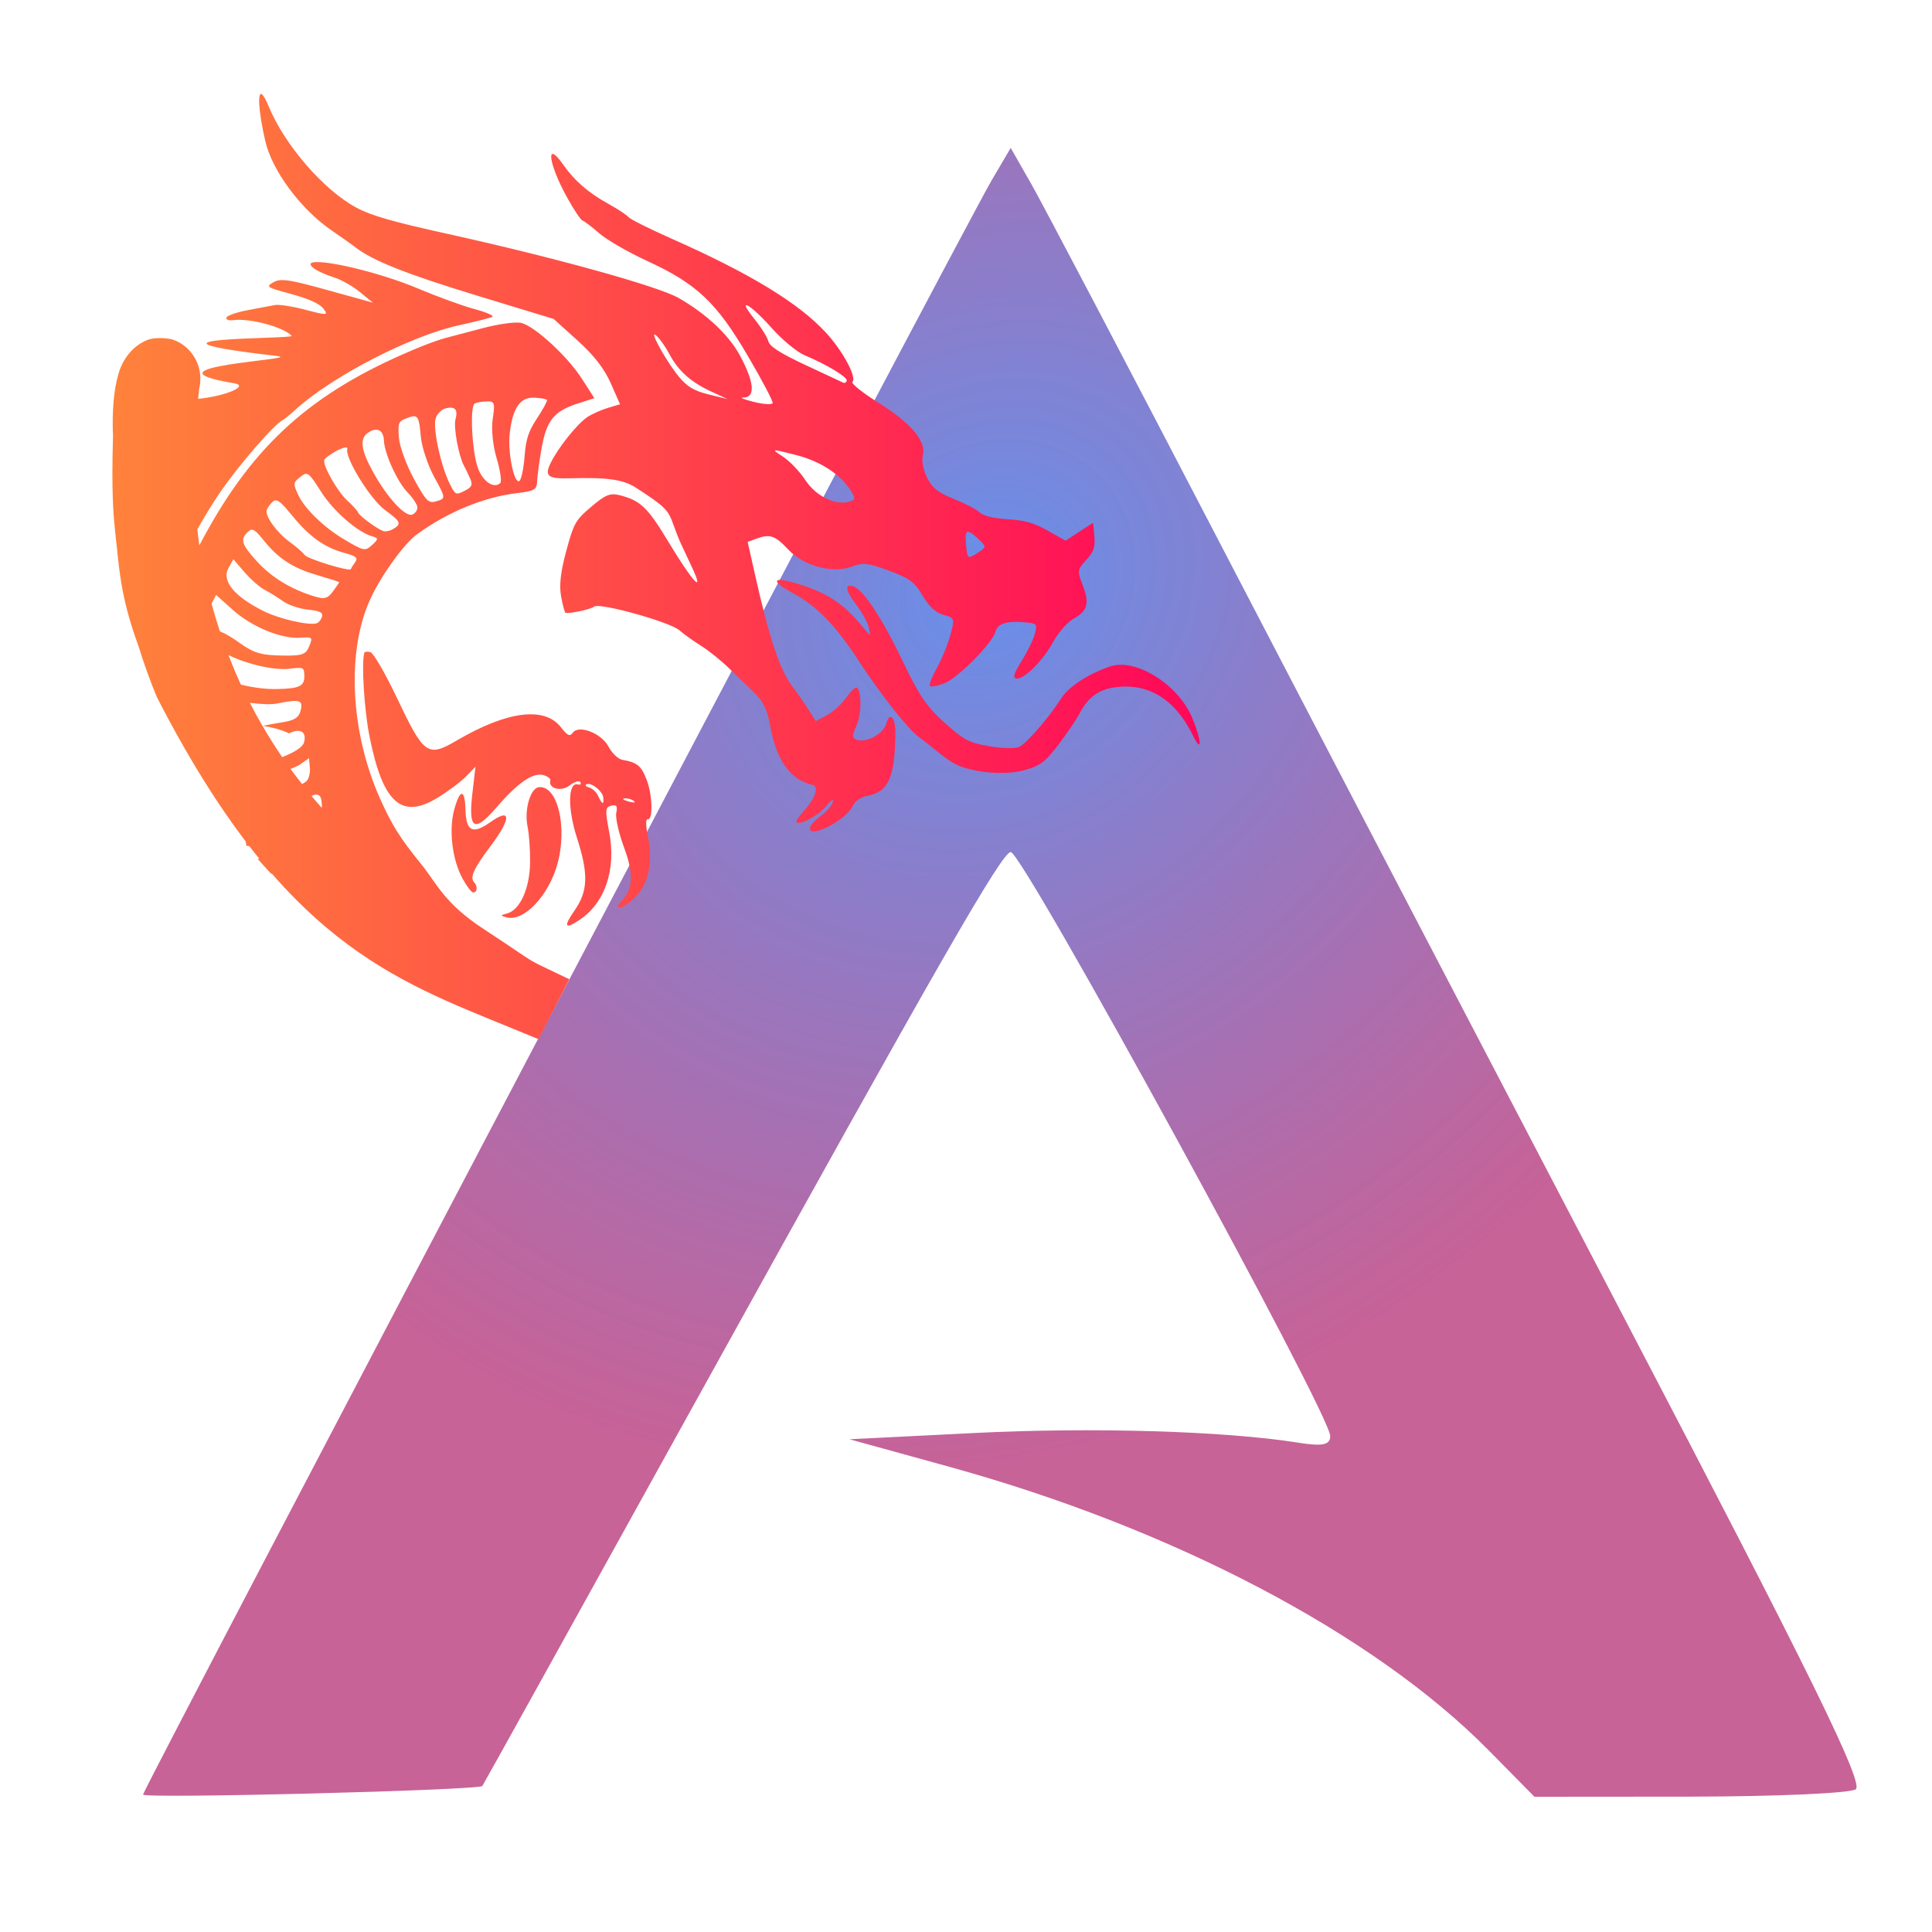<?xml version="1.0" encoding="UTF-8"?>
<!-- Generator: Gravit.io -->
<svg width="48pt" height="48pt" style="isolation:isolate" version="1.1" viewBox="0 0 48 48" xmlns="http://www.w3.org/2000/svg" xmlns:xlink="http://www.w3.org/1999/xlink">
 <defs>
  <linearGradient id="linearGradient890" x1="3.334" x2="60.227" y1="32.22" y2="32.22" gradientTransform="matrix(.509 0 0 .509 5.965 28.393)" gradientUnits="userSpaceOnUse">
   <stop stop-color="#FF823B" offset="0"/>
   <stop stop-color="#FF005B" offset=".987"/>
  </linearGradient>
  <clipPath id="clipPath1512">
   <use xlink:href="#g1508"/>
  </clipPath>
  <radialGradient id="radialGradient2503" cx="37.621" cy="14.941" r="14.054" gradientTransform="matrix(-1.166 1.199 -1.045 -1.016 84.02 -15.342)" gradientUnits="userSpaceOnUse">
   <stop stop-color="#6790eb" offset="0"/>
   <stop stop-color="#bb4181" stop-opacity=".824" offset="1"/>
  </radialGradient>
 </defs>
 <path d="m3.554 44.586c0-0.141 20.401-38.949 21.085-40.109l0.472-0.802 0.516 0.905c0.284 0.498 2.364 4.457 4.622 8.799 2.258 4.341 6.812 13.069 10.12 19.396 4.641 8.878 5.95 11.543 5.734 11.681-0.154 0.098-2.013 0.179-4.13 0.181l-3.85 0.003-1.135-1.151c-2.848-2.888-7.827-5.507-13.39-7.043l-2.493-0.688 3.116-0.156c2.927-0.147 6.229-0.048 8.034 0.241 0.603 0.096 0.794 0.057 0.794-0.165 0-0.548-7.638-14.509-7.937-14.509-0.218 0-1.76 2.688-7.746 13.501-2.94 5.312-5.362 9.678-5.382 9.702-0.089 0.108-8.43 0.32-8.43 0.214z" fill="url(#radialGradient2503)" stroke-width=".208"/>
 <g transform="translate(-4.875 -32.934)" clip-path="url(#clipPath1512)">
  <g id="g1508">
   <path d="m11.388 35.279c-0.116-0.09-0.1 0.377 0.075 1.149 0.168 0.744 0.884 1.709 1.665 2.241 0.231 0.158 0.495 0.344 0.585 0.415 0.42 0.326 1.275 0.665 3.022 1.197l1.895 0.577 0.593 0.535c0.408 0.368 0.665 0.699 0.825 1.06l0.232 0.525-0.299 0.089c-0.165 0.049-0.393 0.15-0.507 0.225-0.258 0.169-0.741 0.774-0.923 1.155-0.152 0.318-0.063 0.386 0.492 0.37 0.923-0.027 1.32 0.031 1.639 0.238 0.693 0.45 0.792 0.544 0.909 0.876 0.067 0.189 0.158 0.421 0.204 0.515 0.045 0.094 0.175 0.372 0.288 0.617 0.303 0.657-0.014 0.308-0.593-0.653-0.517-0.859-0.693-1.031-1.181-1.163-0.27-0.073-0.374-0.035-0.739 0.273-0.395 0.332-0.44 0.412-0.626 1.101-0.142 0.523-0.179 0.858-0.128 1.135 0.04 0.216 0.089 0.398 0.11 0.403 0.102 0.028 0.63-0.087 0.71-0.154 0.128-0.107 1.88 0.38 2.119 0.589 0.107 0.093 0.346 0.265 0.534 0.382 0.188 0.117 0.501 0.369 0.696 0.559 0.195 0.191 0.485 0.47 0.643 0.621 0.199 0.19 0.316 0.433 0.378 0.789 0.154 0.876 0.498 1.362 1.058 1.491 0.161 0.037 0.065 0.338-0.203 0.63-0.122 0.134-0.211 0.263-0.197 0.288 0.06 0.104 0.547-0.156 0.737-0.393 0.112-0.141 0.188-0.188 0.168-0.105-0.02 0.083-0.149 0.235-0.287 0.337-0.137 0.102-0.262 0.231-0.277 0.287h9.56e-4c-0.09 0.334 0.9-0.163 1.059-0.531 0.047-0.109 0.213-0.218 0.377-0.248 0.505-0.093 0.669-0.466 0.679-1.552 0.004-0.395-0.142-0.547-0.226-0.235-0.064 0.237-0.467 0.471-0.701 0.408-0.153-0.042-0.16-0.094-0.04-0.358 0.133-0.294 0.131-0.912-0.003-0.949-0.035-0.009-0.151 0.108-0.259 0.261-0.107 0.153-0.32 0.345-0.472 0.427l-0.278 0.147-0.176-0.278c-0.097-0.153-0.28-0.418-0.409-0.59-0.311-0.415-0.566-1.178-0.922-2.763l-0.185-0.822 0.238-0.086c0.319-0.115 0.449-0.068 0.776 0.281 0.377 0.403 1.093 0.597 1.56 0.424 0.298-0.11 0.414-0.098 0.939 0.098 0.52 0.194 0.631 0.277 0.836 0.622 0.163 0.275 0.324 0.422 0.52 0.475 0.274 0.074 0.279 0.09 0.168 0.499-0.063 0.233-0.212 0.597-0.331 0.81-0.119 0.213-0.201 0.416-0.18 0.452 0.02 0.036 0.186 0.007 0.367-0.063 0.327-0.128 1.185-0.993 1.26-1.271 0.055-0.205 0.264-0.279 0.688-0.246 0.353 0.028 0.364 0.039 0.293 0.295-0.04 0.146-0.187 0.447-0.326 0.669-0.19 0.304-0.225 0.412-0.141 0.434 0.178 0.047 0.659-0.424 0.917-0.896 0.13-0.239 0.361-0.503 0.513-0.587 0.351-0.194 0.402-0.388 0.224-0.844-0.129-0.331-0.124-0.382 0.056-0.577 0.235-0.255 0.266-0.349 0.232-0.699l-0.026-0.265-0.685 0.446-0.438-0.248c-0.343-0.194-0.559-0.256-0.995-0.285-0.366-0.024-0.608-0.083-0.702-0.172-0.079-0.074-0.368-0.224-0.642-0.334-0.394-0.158-0.534-0.27-0.664-0.529-0.091-0.181-0.138-0.427-0.105-0.547 0.094-0.347-0.282-0.798-1.084-1.301-0.405-0.254-0.704-0.492-0.665-0.529 0.116-0.109-0.239-0.771-0.658-1.225-0.681-0.738-1.891-1.474-3.852-2.342-0.538-0.238-1.011-0.476-1.052-0.527-0.041-0.052-0.265-0.2-0.499-0.329-0.5-0.276-0.842-0.573-1.127-0.979-0.442-0.631-0.37-0.03 0.098 0.817 0.169 0.306 0.342 0.565 0.385 0.577 0.043 0.012 0.23 0.154 0.416 0.316 0.186 0.162 0.717 0.469 1.18 0.682 1.236 0.568 1.726 1.028 2.501 2.347 0.357 0.608 0.639 1.142 0.626 1.188-0.012 0.045-0.222 0.033-0.466-0.028-0.244-0.061-0.364-0.109-0.269-0.108 0.313 0.004 0.285-0.374-0.077-1.045-0.275-0.51-0.832-1.033-1.521-1.428-0.511-0.293-3.077-1.005-5.747-1.595-1.373-0.303-1.899-0.455-2.264-0.652-0.819-0.442-1.782-1.558-2.181-2.524-0.067-0.163-0.121-0.256-0.16-0.286zm1.302 4.168c-0.121 0.012-0.14 0.063-0.009 0.16 0.088 0.065 0.305 0.162 0.483 0.216 0.177 0.053 0.469 0.217 0.649 0.364l0.326 0.267-1.131-0.314c-0.959-0.266-1.162-0.294-1.338-0.194-0.197 0.113-0.177 0.126 0.444 0.294 0.429 0.116 0.701 0.239 0.795 0.361 0.131 0.169 0.093 0.172-0.439 0.031-0.32-0.085-0.664-0.139-0.765-0.119-0.1 0.019-0.406 0.076-0.681 0.128-0.274 0.052-0.509 0.135-0.523 0.184-0.014 0.05 0.056 0.079 0.157 0.064 0.413-0.058 1.267 0.17 1.462 0.389 0.076 0.086-4.536 0.018-0.361 0.501 0.719 0.083-3.556 0.26-1.065 0.678 0.383 0.064-0.208 0.317-0.896 0.387 0.007-0.067 0.024-0.244 0.024-0.244 0.133-0.536-0.169-1.074-0.676-1.236 0 0-0.37-0.083-0.624 0.023-0.332 0.136-0.61 0.457-0.714 0.875-0.107 0.364-0.153 0.926-0.125 1.51-0.042 1.367 0.013 1.973 0.04 2.243 0.005 0.059 0.012 0.117 0.018 0.176 0.091 0.766 0.104 1.518 0.569 2.778 0.134 0.433 0.286 0.859 0.459 1.277 1.115e-4 2.69e-4 -1.109e-4 7.01e-4 0 9.56e-4 3.121 6.085 5.867 7.022 8.847 8.243l0.636 0.261 0.767-1.488c-1.307-0.632-0.56-0.222-2.127-1.247-0.987-0.646-1.159-1.127-1.55-1.609-0.531-0.655-0.732-0.976-1.027-1.637-0.742-1.664-0.835-3.676-0.231-4.972 0.272-0.583 0.836-1.362 1.153-1.591 0.771-0.558 1.66-0.923 2.481-1.021 0.442-0.053 0.495-0.086 0.503-0.306 0.005-0.136 0.055-0.502 0.111-0.816 0.123-0.686 0.307-0.914 0.892-1.103l0.418-0.134-0.311-0.484c-0.356-0.554-1.154-1.291-1.5-1.385-0.13-0.035-0.563 0.023-0.963 0.129-0.4 0.106-0.819 0.217-0.931 0.246-0.112 0.029-0.364 0.117-0.561 0.196-2.583 1.043-4.062 2.303-5.314 4.524-0.097 0.172-0.163 0.297-0.235 0.431-0.019-0.132-0.034-0.264-0.049-0.397 0.163-0.294 0.341-0.587 0.541-0.885 0.446-0.662 1.367-1.73 1.582-1.833 0.037-0.017 0.17-0.126 0.296-0.241 0.919-0.839 2.874-1.851 4.091-2.115 0.401-0.087 0.769-0.181 0.818-0.208 0.049-0.027-0.151-0.114-0.445-0.193-0.294-0.079-0.917-0.306-1.384-0.503-0.938-0.396-2.224-0.698-2.588-0.661zm10.719 1.072c0.037-0.031 0.299 0.183 0.639 0.565 0.261 0.293 0.627 0.596 0.813 0.674 0.546 0.228 1.075 0.547 1.051 0.634-0.012 0.044-0.051 0.067-0.088 0.049-0.036-0.017-0.46-0.215-0.94-0.439-0.617-0.288-0.886-0.46-0.919-0.588-0.025-0.1-0.182-0.351-0.349-0.557-0.171-0.212-0.231-0.319-0.208-0.338zm-2.277 0.725c0.008-0.004 0.026 0.005 0.054 0.032 0.088 0.081 0.233 0.289 0.323 0.46 0.216 0.41 0.535 0.695 1.034 0.925l0.408 0.188-0.469-0.115c-0.357-0.088-0.531-0.19-0.731-0.429-0.281-0.336-0.676-1.033-0.62-1.062zm-2.988 1.57c0.163 0.008 0.307 0.033 0.321 0.057 0.014 0.024-0.096 0.227-0.244 0.451-0.218 0.331-0.278 0.512-0.314 0.959-0.024 0.303-0.082 0.575-0.129 0.604-0.128 0.079-0.289-0.694-0.241-1.159 0.066-0.641 0.256-0.928 0.606-0.911zm-1.172 0.092c0.19-0.005 0.205 0.04 0.145 0.432-0.039 0.254 0.002 0.666 0.097 0.982 0.09 0.3 0.13 0.577 0.089 0.616-0.156 0.146-0.428-0.034-0.551-0.365-0.152-0.409-0.209-1.546-0.082-1.612 0.049-0.026 0.186-0.05 0.302-0.053zm-0.874 0.158c0.115 0.013 0.143 0.107 0.093 0.29-0.052 0.193 0.077 0.9 0.209 1.146 0.047 0.087 0.119 0.239 0.161 0.338 0.062 0.147 0.036 0.199-0.147 0.292-0.213 0.109-0.229 0.101-0.372-0.19-0.217-0.441-0.413-1.352-0.345-1.602 0.032-0.119 0.148-0.236 0.257-0.261 0.058-0.013 0.106-0.018 0.144-0.014zm-0.962 0.214c0.135-0.016 0.157 0.099 0.193 0.496 0.024 0.267 0.176 0.723 0.336 1.014 0.285 0.518 0.286 0.53 0.063 0.597-0.208 0.063-0.257 0.016-0.57-0.555-0.188-0.343-0.355-0.803-0.372-1.022-0.027-0.362-0.011-0.405 0.173-0.476 0.075-0.029 0.132-0.049 0.177-0.054zm-0.97 0.337c0.141-0.029 0.24 0.065 0.247 0.26 0.013 0.331 0.333 1.032 0.593 1.299 0.124 0.127 0.231 0.288 0.238 0.358 0.007 0.069-0.047 0.152-0.121 0.185-0.171 0.075-0.621-0.409-0.978-1.054-0.303-0.546-0.34-0.827-0.131-0.975 0.054-0.038 0.105-0.062 0.152-0.072zm-0.727 0.439c0.047-0.008 0.073 0.003 0.064 0.034-0.061 0.225 0.577 1.256 0.942 1.522 0.391 0.284 0.414 0.343 0.191 0.471-0.078 0.045-0.185 0.066-0.237 0.048-0.16-0.056-0.596-0.378-0.626-0.461-0.016-0.043-0.137-0.177-0.269-0.297-0.244-0.222-0.611-0.867-0.573-1.007 0.012-0.043 0.152-0.147 0.312-0.232 0.08-0.043 0.149-0.069 0.196-0.077zm10.702 0.071c0.042-0.005 0.198 0.034 0.505 0.112 0.638 0.162 1.148 0.505 1.396 0.936 0.086 0.149 0.078 0.181-0.053 0.221-0.35 0.108-0.837-0.126-1.104-0.53-0.143-0.217-0.398-0.483-0.566-0.591-0.148-0.095-0.22-0.144-0.177-0.148zm-11.68 0.584c0.089-0.018 0.167 0.088 0.392 0.443 0.307 0.485 0.917 1.014 1.283 1.112 0.14 0.037 0.14 0.066-0.003 0.198-0.189 0.175-0.208 0.171-0.736-0.144-0.478-0.285-0.959-0.755-1.111-1.084-0.137-0.297-0.135-0.307 0.076-0.47 0.038-0.029 0.069-0.05 0.099-0.056zm-0.74 0.656c0.08-0.002 0.186 0.101 0.406 0.371 0.434 0.533 0.808 0.8 1.301 0.934 0.297 0.08 0.348 0.124 0.271 0.231-0.053 0.072-0.101 0.149-0.106 0.171-0.02 0.074-1.087-0.253-1.154-0.354-0.037-0.056-0.198-0.197-0.358-0.313-0.325-0.235-0.623-0.644-0.58-0.796 0.016-0.055 0.082-0.149 0.147-0.208 0.024-0.022 0.047-0.034 0.074-0.035zm-0.605 0.732c0.069-0.014 0.146 0.056 0.298 0.247 0.37 0.465 0.732 0.702 1.345 0.88 0.302 0.088 0.548 0.167 0.545 0.176-0.002 0.009-0.074 0.113-0.16 0.231-0.125 0.173-0.212 0.196-0.456 0.121-0.592-0.181-1.073-0.476-1.442-0.884-0.378-0.417-0.411-0.537-0.199-0.732 0.024-0.022 0.045-0.036 0.068-0.04zm17.821 0.05c0.045 0.007 0.113 0.058 0.212 0.148 0.237 0.217 0.239 0.23 0.036 0.36-0.267 0.172-0.274 0.169-0.305-0.146-0.026-0.261-0.017-0.374 0.057-0.363zm-18.264 0.681 0.278 0.323c0.153 0.178 0.379 0.375 0.502 0.439 0.124 0.064 0.329 0.191 0.456 0.283 0.127 0.091 0.404 0.185 0.616 0.207 0.301 0.032 0.378 0.07 0.349 0.176-0.02 0.074-0.081 0.148-0.135 0.164-0.197 0.059-0.934-0.112-1.32-0.306-0.737-0.37-1.044-0.753-0.864-1.075zm13.589 0.515c-0.174-0.004-0.08 0.118 0.328 0.336 0.566 0.303 1.056 0.806 1.589 1.629 0.537 0.83 1.253 1.74 1.522 1.936 0.114 0.083 0.317 0.241 0.452 0.353 0.135 0.111 0.323 0.247 0.418 0.301 0.388 0.219 1.218 0.307 1.708 0.182 0.425-0.108 0.555-0.202 0.889-0.64 0.215-0.283 0.452-0.631 0.526-0.776 0.204-0.399 0.478-0.601 0.889-0.655 0.829-0.11 1.491 0.301 1.932 1.2 0.232 0.472 0.215 0.121-0.021-0.443-0.347-0.829-1.401-1.489-2.036-1.275-0.544 0.183-1.027 0.498-1.218 0.794-0.33 0.51-0.859 1.12-1.048 1.206-0.098 0.045-0.433 0.037-0.743-0.018-0.505-0.089-0.62-0.149-1.105-0.582-0.446-0.398-0.632-0.673-1.055-1.559-0.506-1.059-0.98-1.768-1.226-1.835-0.213-0.058-0.18 0.115 0.088 0.464 0.141 0.184 0.28 0.439 0.31 0.567 0.053 0.228 0.051 0.228-0.126 0.011-0.462-0.566-0.832-0.828-1.475-1.048-0.29-0.099-0.491-0.146-0.596-0.148zm-14.018 0.372 0.416 0.372c0.471 0.422 1.204 0.724 1.674 0.691 0.306-0.022 0.314-0.014 0.223 0.213-0.08 0.199-0.171 0.234-0.592 0.231-0.6-0.005-0.777-0.055-1.156-0.329-0.16-0.116-0.356-0.231-0.435-0.256-0.015-0.005-0.023-0.014-0.037-0.02-0.075-0.226-0.144-0.455-0.206-0.685zm3.732 1.411c-0.027 0.004-0.047 0.013-0.051 0.029-0.073 0.27 2.17e-4 1.429 0.132 2.084 0.331 1.65 0.795 2.064 1.694 1.512 0.263-0.162 0.582-0.401 0.708-0.531l0.229-0.237-0.078 0.675c-0.103 0.89 0.052 0.974 0.608 0.328 0.517-0.602 0.899-0.865 1.154-0.796 0.109 0.029 0.188 0.092 0.176 0.137-0.054 0.201 0.27 0.284 0.479 0.121 0.119-0.093 0.24-0.13 0.267-0.082 0.027 0.048 7.01e-4 0.073-0.059 0.057-0.25-0.068-0.263 0.589-0.026 1.326 0.291 0.906 0.277 1.324-0.063 1.811-0.277 0.398-0.239 0.472 0.121 0.233 0.641-0.424 0.923-1.256 0.742-2.194-0.103-0.538-0.097-0.613 0.053-0.648 0.132-0.03 0.159 0.009 0.124 0.179-0.025 0.121 0.062 0.505 0.192 0.855 0.245 0.656 0.228 1.031-0.062 1.338-0.118 0.125-0.124 0.161-0.026 0.155 0.07-4e-3 0.246-0.129 0.39-0.279 0.316-0.327 0.42-0.877 0.287-1.51-0.049-0.232-0.05-0.412-0.004-0.4 0.14 0.038 0.124-0.609-0.024-0.988-0.135-0.345-0.235-0.426-0.604-0.49-0.102-0.018-0.255-0.164-0.34-0.325-0.176-0.336-0.739-0.555-0.891-0.347-0.073 0.101-0.125 0.076-0.3-0.145-0.406-0.513-1.331-0.393-2.569 0.33-0.74 0.432-0.821 0.375-1.501-1.057-0.286-0.603-0.582-1.111-0.656-1.131-0.037-0.01-0.073-0.014-0.1-0.01zm-3.425 0.083c0.446 0.222 1.145 0.389 1.524 0.339 0.328-0.043 0.354-0.033 0.361 0.147 0.012 0.285-0.097 0.344-0.668 0.358-0.284 0.007-0.601-0.034-0.908-0.11-0.112-0.241-0.213-0.486-0.309-0.733zm1.552 1.145c0.259-0.027 0.293 0.04 0.238 0.244-0.045 0.167-0.157 0.236-0.45 0.281-0.181 0.028-0.361 0.063-0.483 0.089 0.222 0.033 0.443 0.091 0.65 0.186 0.279-0.14 0.442-0.04 0.37 0.227-0.032 0.116-0.247 0.249-0.542 0.363-0.172-0.252-0.335-0.51-0.488-0.774 0.003-5.73e-4 0.008-0.001 0.011-0.002-5e-3 -7.01e-4 -0.01-0.002-0.015-0.003-0.109-0.187-0.212-0.378-0.311-0.57 0.261 0.033 0.512 0.049 0.682 0.016 0.141-0.028 0.253-0.047 0.339-0.056zm0.449 1.418 0.021 0.233c0.012 0.128-0.024 0.278-0.08 0.333-0.023 0.023-0.072 0.051-0.112 0.077-0.097-0.124-0.194-0.249-0.287-0.376 0.086-0.037 0.182-0.077 0.225-0.106zm6.939 0.638c0.131 0.003 0.358 0.194 0.372 0.337 0.02 0.192-0.028 0.178-0.127-0.038-0.043-0.094-0.142-0.188-0.221-0.209-0.079-0.021-0.112-0.056-0.074-0.078 0.014-8e-3 0.031-0.012 0.049-0.011zm-1.226 0.081c-0.216 0.022-0.371 0.57-0.281 0.989 0.036 0.169 0.064 0.563 0.061 0.876-0.006 0.643-0.248 1.185-0.569 1.272-0.174 0.047-0.175 0.052-0.023 0.096 0.432 0.125 1.062-0.54 1.277-1.345 0.244-0.917-6e-3 -1.934-0.464-1.887zm-1.918 0.166c-0.051 0.002-0.118 0.136-0.19 0.403-0.134 0.506-0.045 1.233 0.209 1.7 0.096 0.177 0.21 0.33 0.251 0.342 0.106 0.029 0.138-0.138 0.045-0.237-0.121-0.129-0.028-0.339 0.403-0.913 0.516-0.686 0.515-0.962-0.003-0.595-0.444 0.315-0.607 0.235-0.622-0.305-0.007-0.265-0.043-0.396-0.094-0.395zm-3.638 0.019c0.103-0.009 0.143 0.05 0.156 0.175 0.007 0.064 0.011 0.111 0.003 0.152-0.087-0.097-0.172-0.196-0.255-0.296 0.031-0.01 0.072-0.029 0.096-0.031zm7.682 0.094c0.071-0.009 0.176 0.02 0.232 0.063 0.057 0.043-0.001 0.049-0.129 0.015-0.128-0.035-0.174-0.07-0.104-0.078zm-9.395 1.176c1.681 0.337-1.353-8.189 0 0zm0.277 0.322c0.112 0.128 0.227 0.254 0.344 0.379 0.366-0.26 0.334-0.338-0.344-0.379zm0.639 0.688c0.006 0.006 0.012 0.013 0.019 0.02 0.161 0.161 0.325 0.316 0.492 0.469 0.84-0.176 0.201-0.746-0.511-0.488zm0.698 0.653c0.231 0.203 0.468 0.399 0.71 0.586 0 0-0.196-0.805-0.71-0.586zm0.951 0.774c0.2 0.148 0.405 0.29 0.611 0.428 0.209-0.516 0.222 0.141-0.611-0.428zm0.834 0.569c0.192 0.123 0.387 0.241 0.584 0.355 0.469-1.134-0.089-0.328-0.584-0.355z" fill="url(#linearGradient890)" stroke-width=".678" style="isolation:isolate"/>
  </g>
 </g>
</svg>
